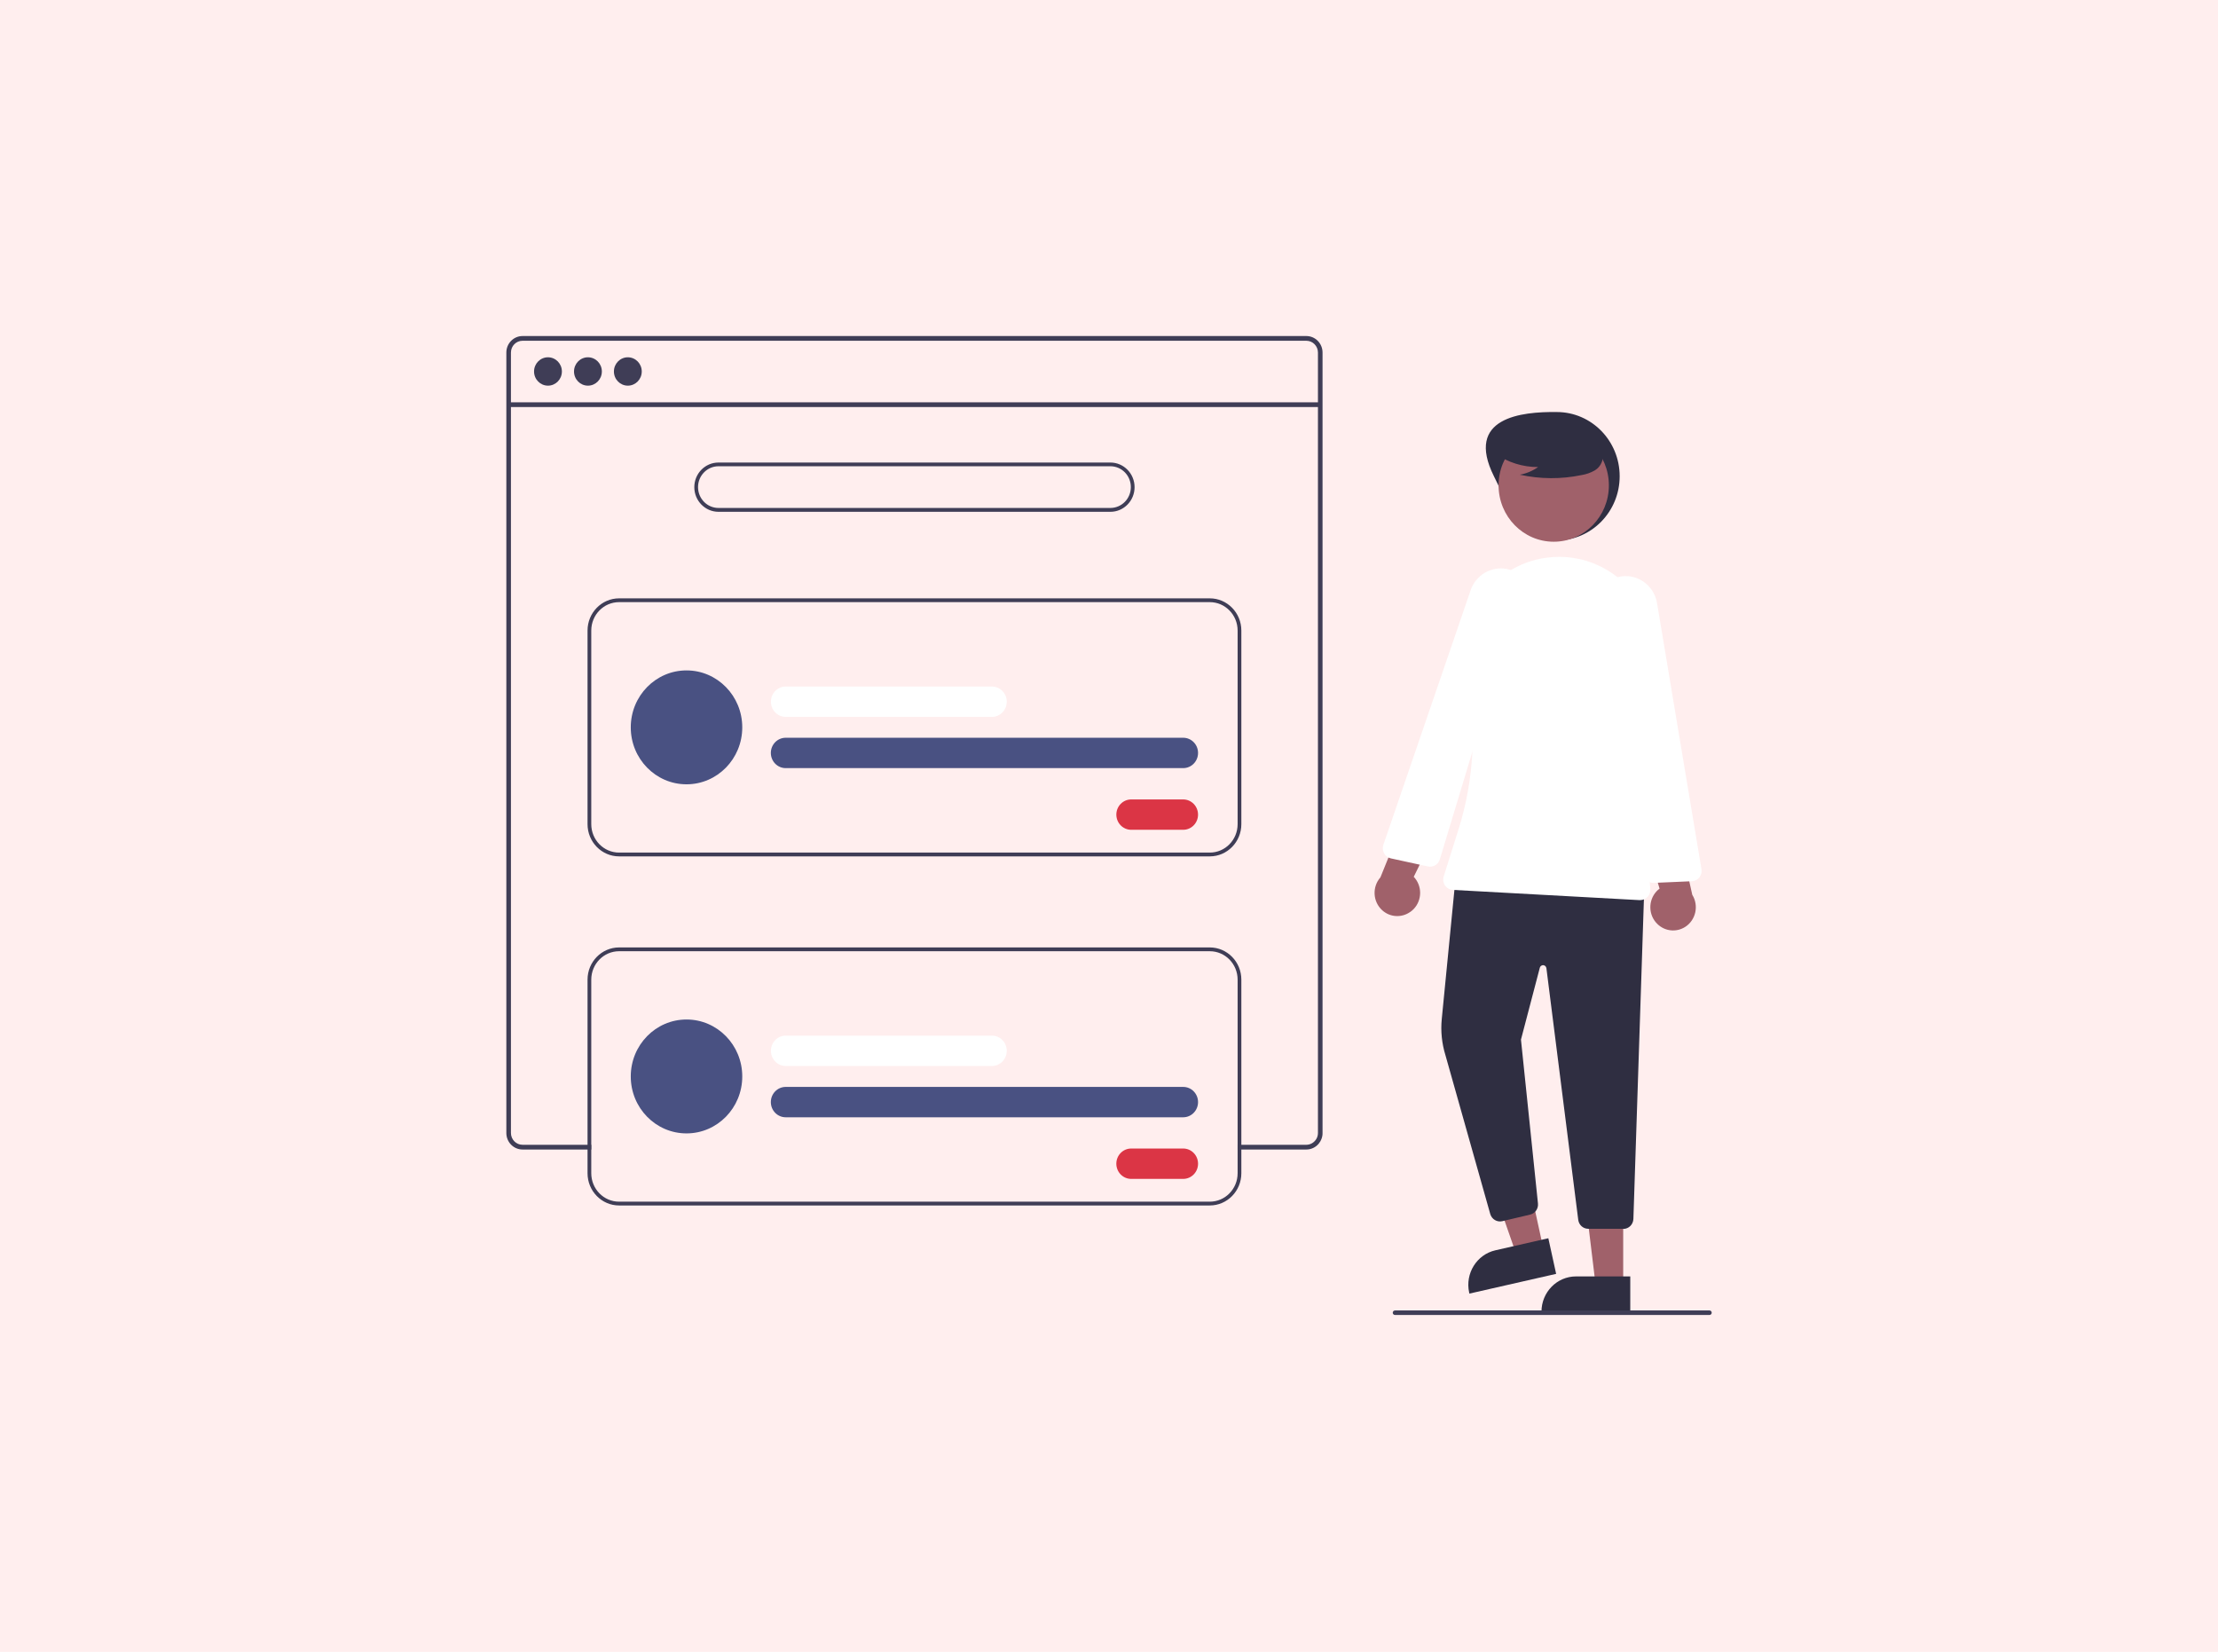 <?xml version="1.0" encoding="UTF-8"?><svg id="Layer_1" xmlns="http://www.w3.org/2000/svg" viewBox="0 0 333 248"><defs><style>.cls-1{fill:#a0616a;}.cls-1,.cls-2,.cls-3,.cls-4,.cls-5,.cls-6,.cls-7{stroke-width:0px;}.cls-2{fill:#fee;}.cls-3{fill:#db3545;}.cls-4{fill:#495182;}.cls-5{fill:#fff;}.cls-6{fill:#3f3d56;}.cls-7{fill:#2f2e41;}</style></defs><rect class="cls-2" width="333" height="248"/><path class="cls-7" d="m224.29,71.5c2.36,4.75,4.23,9.64,9.44,9.64s9.44-4.32,9.44-9.64-4.23-9.64-9.44-9.64c-5.3-.07-13.84.81-9.44,9.64Z"/><polygon class="cls-1" points="231.72 187.49 227.68 188.4 222.29 172.94 228.25 171.59 231.72 187.49"/><path class="cls-7" d="m233.62,191.25l-13.01,2.96-.04-.17c-.62-2.86,1.14-5.69,3.94-6.33,0,0,0,0,0,0h0s7.95-1.81,7.95-1.81l1.17,5.34Z"/><polygon class="cls-1" points="243.7 193.01 239.57 193.01 237.6 176.72 243.7 176.72 243.7 193.01"/><path class="cls-7" d="m244.76,197.1h-13.33v-.17c0-2.93,2.32-5.3,5.19-5.3h8.14s0,5.47,0,5.47Z"/><path class="cls-7" d="m243.73,184.48h-5.28c-.76,0-1.4-.57-1.5-1.34l-4.78-37.79c-.04-.28-.29-.48-.57-.44-.2.03-.37.18-.42.38l-2.83,10.79,2.55,24.58c.09.78-.41,1.51-1.17,1.69l-4.19.99c-.77.18-1.55-.28-1.79-1.04l-6.74-23.89c-.54-1.75-.73-3.6-.55-5.42l2.11-21.54h.16s28.15,1.39,28.15,1.39l-1.65,50.16c-.03.84-.7,1.5-1.52,1.5Z"/><ellipse class="cls-1" cx="233.27" cy="72.87" rx="8.28" ry="8.46"/><path class="cls-5" d="m246.26,135.14s-.05,0-.08,0l-28.07-1.54c-.84-.05-1.48-.78-1.43-1.63,0-.13.03-.27.07-.39l2.22-7.05c2.38-7.56,2.78-15.61,1.18-23.38-.85-4.11.07-8.4,2.54-11.76,2.42-3.32,6.13-5.41,10.17-5.73h0c.14-.01.28-.02.41-.03,7.84-.47,14.57,5.63,15.03,13.64.06,1.01.01,2.01-.13,3.01l-1.96,13.42,1.56,19.76c.07.85-.56,1.6-1.39,1.67-.04,0-.08,0-.12,0Z"/><path class="cls-1" d="m211.72,136.92c1.55-1.07,1.96-3.23.91-4.81-.11-.17-.24-.33-.38-.47l5.4-11-6.22.75-4.18,10.33c-1.26,1.43-1.15,3.63.25,4.92,1.17,1.08,2.91,1.19,4.21.28Z"/><path class="cls-1" d="m248.82,138.71c-1.35-1.32-1.4-3.51-.11-4.9.14-.15.29-.28.45-.4l-3.53-11.77,6.01,1.8,2.43,10.9c1.01,1.62.54,3.78-1.05,4.81-1.33.86-3.07.68-4.2-.44h0Z"/><path class="cls-5" d="m248.24,132.55c-.76,0-1.41-.57-1.5-1.35l-2.81-21.64-4.48-16.91c-.69-2.61.82-5.29,3.37-5.99.37-.1.75-.16,1.13-.17h0c2.37-.05,4.43,1.67,4.83,4.06l6.67,39.94c.14.84-.41,1.64-1.24,1.79-.06.01-.13.02-.19.02l-5.72.25s-.04,0-.07,0Z"/><path class="cls-5" d="m214.73,130.12c-.11,0-.22-.01-.32-.03l-5.6-1.22c-.82-.18-1.34-1-1.17-1.84.01-.06.03-.13.05-.19l13.11-38.24c.79-2.28,3.1-3.63,5.43-3.18h0c2.59.52,4.29,3.08,3.78,5.73-.07.38-.19.76-.35,1.11l-7.19,15.93-6.3,20.83c-.19.65-.78,1.09-1.44,1.09Z"/><path class="cls-7" d="m224.48,68.09c1.89,1.33,4.14,2.04,6.44,2.03-.82.58-1.75.97-2.74,1.15,3.06.67,6.21.69,9.28.05.68-.11,1.34-.34,1.94-.68.61-.35,1.04-.94,1.2-1.64.2-1.19-.7-2.27-1.64-2.99-2.92-2.22-6.66-2.98-10.19-2.08-1.14.3-2.28.81-3.02,1.74s-.96,2.37-.25,3.34l-1.01-.92Z"/><path class="cls-6" d="m196.13,50.45h-117.68c-1.34,0-2.43,1.11-2.43,2.48v117.17c0,1.37,1.09,2.48,2.43,2.48h10.32v-.71h-10.32c-.96,0-1.74-.8-1.74-1.77V52.93c0-.98.78-1.77,1.74-1.77h117.68c.96,0,1.74.79,1.74,1.77v117.17c0,.35-.1.69-.29.97-.17.25-.39.46-.66.6-.25.13-.52.2-.79.2h-10.32v.71h10.32c.71,0,1.39-.32,1.85-.87.02-.02.04-.04.05-.07.15-.18.26-.38.35-.6.12-.3.19-.62.18-.94V52.93c0-1.37-1.09-2.48-2.43-2.48Z"/><rect class="cls-6" x="76.36" y="60.4" width="121.85" height=".71"/><ellipse class="cls-6" cx="82.27" cy="55.77" rx="2.09" ry="2.13"/><ellipse class="cls-6" cx="88.27" cy="55.77" rx="2.09" ry="2.13"/><ellipse class="cls-6" cx="94.26" cy="55.77" rx="2.09" ry="2.13"/><path class="cls-6" d="m166.71,76.84h-58.84c-2,0-3.63-1.66-3.63-3.7s1.62-3.7,3.63-3.7h58.84c2,0,3.63,1.66,3.63,3.7s-1.62,3.7-3.63,3.7Zm-58.84-6.84c-1.69,0-3.07,1.4-3.07,3.13s1.37,3.13,3.07,3.13h58.84c1.69,0,3.07-1.4,3.07-3.13s-1.37-3.13-3.07-3.13h-58.84Z"/><path class="cls-6" d="m181.63,128.57h-88.68c-2.62,0-4.74-2.17-4.74-4.84v-29.06c0-2.67,2.12-4.84,4.74-4.84h88.68c2.62,0,4.74,2.17,4.74,4.84v29.06c0,2.67-2.12,4.84-4.74,4.84Zm-88.68-38.17c-2.31,0-4.18,1.91-4.18,4.27v29.06c0,2.36,1.87,4.27,4.18,4.27h88.68c2.31,0,4.18-1.91,4.18-4.27v-29.06c0-2.36-1.87-4.27-4.18-4.27h-88.68Z"/><path class="cls-5" d="m148.92,107.63h-30.95c-1.23,0-2.23-1.02-2.23-2.28s1-2.28,2.23-2.28h30.95c1.23,0,2.23,1.02,2.23,2.28s-1,2.28-2.23,2.28Z"/><path class="cls-4" d="m177.64,115.32h-59.68c-1.23,0-2.23-1.02-2.23-2.28s1-2.28,2.23-2.28h59.68c1.23,0,2.23,1.02,2.23,2.28s-1,2.28-2.23,2.28Z"/><ellipse class="cls-4" cx="103.07" cy="109.2" rx="8.37" ry="8.55"/><path class="cls-5" d="m177.64,124.58h-7.81c-1.23,0-2.23-1.02-2.23-2.28s1-2.28,2.23-2.28h7.81c1.23,0,2.23,1.02,2.23,2.28s-1,2.28-2.23,2.28Z"/><path class="cls-3" d="m177.64,124.58h-7.81c-1.23,0-2.23-1.02-2.23-2.28s1-2.28,2.23-2.28h7.81c1.23,0,2.23,1.02,2.23,2.28s-1,2.28-2.23,2.28Z"/><path class="cls-6" d="m181.63,142.24h-88.68c-2.62,0-4.74,2.17-4.74,4.84v29.06c0,2.67,2.12,4.84,4.74,4.84h88.68c2.62,0,4.74-2.17,4.74-4.84v-29.06c0-2.67-2.12-4.84-4.74-4.84Zm4.18,33.9c0,2.36-1.87,4.27-4.18,4.27h-88.68c-2.31,0-4.18-1.91-4.18-4.27v-29.06c0-2.36,1.87-4.27,4.18-4.27h88.68c2.31,0,4.18,1.91,4.18,4.27v29.06Z"/><path class="cls-5" d="m148.92,160.04h-30.95c-1.23,0-2.23-1.02-2.23-2.28s1-2.28,2.23-2.28h30.95c1.23,0,2.23,1.02,2.23,2.28s-1,2.28-2.23,2.28Z"/><path class="cls-4" d="m177.64,167.74h-59.68c-1.23,0-2.23-1.02-2.23-2.28s1-2.28,2.23-2.28h59.68c1.23,0,2.23,1.02,2.23,2.28s-1,2.28-2.23,2.28Z"/><ellipse class="cls-4" cx="103.07" cy="161.61" rx="8.37" ry="8.55"/><path class="cls-3" d="m177.64,176.99h-7.81c-1.23,0-2.23-1.02-2.23-2.28s1-2.28,2.23-2.28h7.81c1.23,0,2.23,1.02,2.23,2.28s-1,2.28-2.23,2.28Z"/><path class="cls-6" d="m256.65,197.42h-47.21c-.19,0-.34-.15-.34-.34s.15-.34.34-.34h47.21c.19,0,.34.15.34.34s-.15.34-.34.34Z"/></svg>